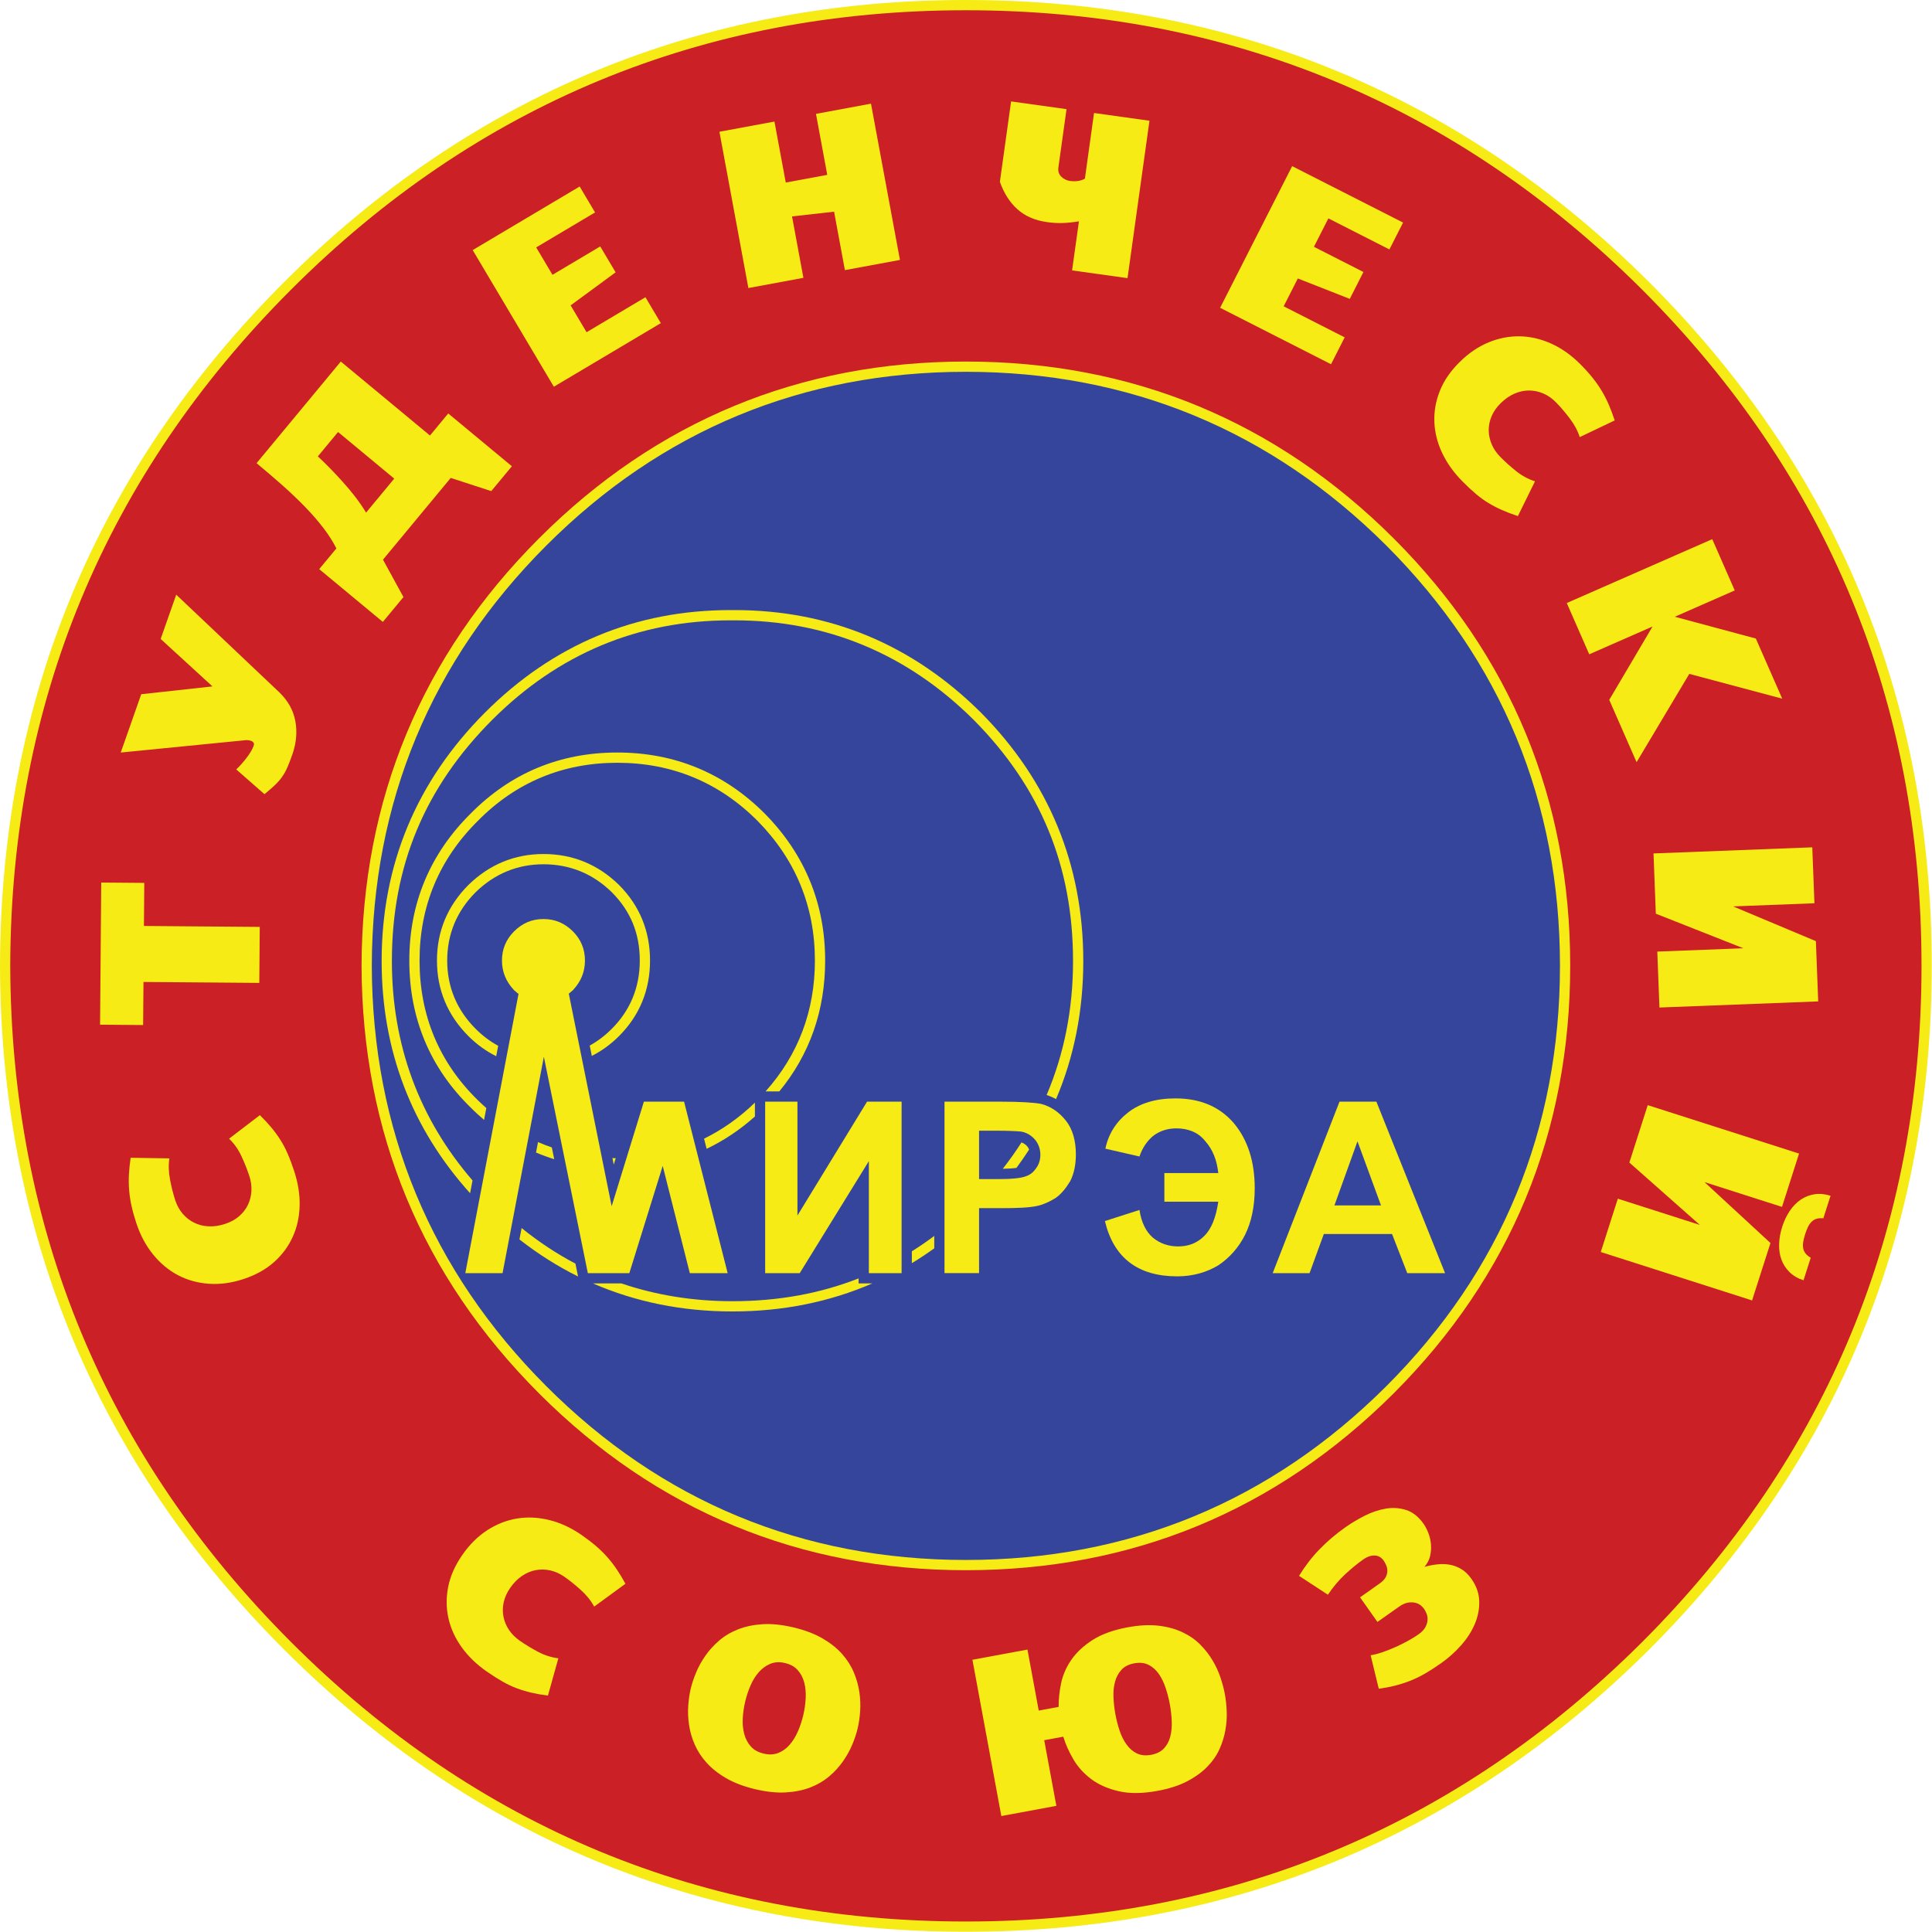 <svg width="378" height="378" viewBox="0 0 378 378" fill="none" xmlns="http://www.w3.org/2000/svg">
<g clip-path="url(#clip0_114_846)">
<path d="M376.612 188.978C376.612 292.638 292.602 376.677 188.976 376.677C85.346 376.677 1.341 292.638 1.341 188.978C1.341 85.314 85.346 1.277 188.976 1.277C292.602 1.277 376.612 85.314 376.612 188.978Z" fill="#CA2026"/>
<path d="M306.936 188.976C306.936 254.146 254.124 306.976 188.976 306.976C123.828 306.976 71.016 254.146 71.016 188.976C71.016 123.807 123.828 70.976 188.976 70.976C254.124 70.976 306.936 123.807 306.936 188.976Z" fill="#34459B"/>
<path d="M103.92 331.165C102.951 330.937 102.011 330.653 101.101 330.315C100.192 329.973 99.272 329.539 98.339 329.013C97.406 328.484 96.384 327.839 95.278 327.069C93.269 325.676 91.627 324.092 90.346 322.316C89.066 320.539 88.199 318.648 87.744 316.639C87.29 314.631 87.272 312.577 87.687 310.472C88.103 308.368 89.023 306.289 90.447 304.233C91.856 302.204 93.476 300.592 95.309 299.401C97.143 298.212 99.082 297.445 101.128 297.107C103.176 296.765 105.288 296.861 107.464 297.399C109.637 297.932 111.753 298.911 113.807 300.336C114.868 301.073 115.804 301.792 116.619 302.492C117.432 303.191 118.168 303.916 118.829 304.664C119.489 305.413 120.1 306.205 120.667 307.044C121.231 307.879 121.8 308.821 122.372 309.867L116.251 314.337C115.64 313.196 114.773 312.116 113.652 311.1C112.529 310.08 111.436 309.203 110.375 308.467C109.52 307.875 108.621 307.475 107.675 307.261C106.727 307.047 105.785 307.028 104.848 307.196C103.911 307.369 103.009 307.741 102.145 308.323C101.281 308.903 100.505 309.689 99.819 310.683C99.177 311.605 98.755 312.549 98.546 313.517C98.338 314.484 98.326 315.424 98.512 316.34C98.698 317.255 99.059 318.111 99.597 318.915C100.136 319.713 100.833 320.412 101.687 321.003C102.817 321.787 104.012 322.513 105.276 323.184C106.535 323.852 107.857 324.276 109.243 324.448L107.203 331.753C105.983 331.588 104.889 331.395 103.92 331.165Z" fill="#F6EB15"/>
<path d="M157.632 332.31C157.692 331.199 157.603 330.174 157.364 329.238C157.124 328.3 156.704 327.486 156.104 326.795C155.503 326.104 154.668 325.631 153.603 325.379C152.537 325.126 151.581 325.172 150.733 325.522C149.887 325.868 149.139 326.407 148.489 327.132C147.841 327.862 147.295 328.734 146.852 329.754C146.408 330.775 146.057 331.831 145.799 332.924C145.539 334.018 145.38 335.115 145.323 336.214C145.264 337.311 145.361 338.33 145.615 339.27C145.869 340.211 146.296 341.02 146.901 341.696C147.504 342.374 148.341 342.84 149.407 343.091C150.472 343.344 151.427 343.303 152.271 342.97C153.115 342.636 153.853 342.103 154.488 341.374C155.123 340.643 155.661 339.775 156.103 338.768C156.541 337.762 156.892 336.711 157.152 335.618C157.411 334.524 157.569 333.423 157.632 332.31ZM166.748 341.335C166.283 342.452 165.677 343.542 164.935 344.608C164.191 345.674 163.295 346.651 162.247 347.543C161.199 348.436 159.975 349.156 158.576 349.704C157.176 350.252 155.575 350.58 153.775 350.688C151.975 350.796 149.969 350.586 147.755 350.063C145.541 349.538 143.656 348.823 142.095 347.919C140.533 347.014 139.251 346.003 138.245 344.884C137.24 343.766 136.463 342.57 135.912 341.3C135.361 340.03 134.993 338.751 134.809 337.466C134.621 336.18 134.571 334.934 134.655 333.726C134.739 332.519 134.901 331.41 135.14 330.399C135.373 329.414 135.727 328.359 136.195 327.227C136.664 326.098 137.272 325 138.015 323.935C138.756 322.868 139.653 321.884 140.705 320.979C141.757 320.074 142.992 319.342 144.408 318.782C145.824 318.223 147.427 317.887 149.213 317.778C150.999 317.668 153.013 317.875 155.253 318.408C157.467 318.934 159.353 319.647 160.915 320.552C162.476 321.458 163.757 322.475 164.759 323.606C165.759 324.738 166.527 325.946 167.061 327.227C167.595 328.508 167.953 329.791 168.141 331.078C168.325 332.363 168.376 333.616 168.288 334.838C168.2 336.056 168.041 337.159 167.808 338.146C167.569 339.156 167.215 340.218 166.748 341.335Z" fill="#F6EB15"/>
<path d="M228.045 330.213C227.694 329.162 227.247 328.253 226.705 327.481C226.162 326.711 225.498 326.127 224.711 325.73C223.923 325.334 222.991 325.234 221.914 325.434C220.835 325.631 220.002 326.058 219.409 326.711C218.814 327.363 218.395 328.147 218.153 329.065C217.907 329.982 217.807 330.993 217.857 332.098C217.903 333.203 218.029 334.309 218.233 335.413C218.438 336.518 218.714 337.589 219.063 338.623C219.41 339.659 219.862 340.561 220.421 341.329C220.975 342.099 221.647 342.674 222.43 343.055C223.215 343.439 224.146 343.531 225.223 343.334C226.301 343.134 227.138 342.714 227.733 342.075C228.329 341.437 228.742 340.661 228.973 339.747C229.205 338.833 229.297 337.83 229.251 336.738C229.206 335.646 229.083 334.547 228.879 333.442C228.674 332.339 228.395 331.261 228.045 330.213ZM240.009 334.79C240.061 335.995 239.974 337.231 239.753 338.502C239.53 339.771 239.139 341.022 238.583 342.253C238.025 343.487 237.223 344.635 236.178 345.697C235.134 346.763 233.822 347.706 232.246 348.526C230.67 349.346 228.763 349.963 226.526 350.377C223.573 350.925 221.027 350.953 218.895 350.461C216.763 349.969 214.967 349.181 213.51 348.094C212.053 347.006 210.885 345.717 210.01 344.219C209.134 342.726 208.474 341.247 208.033 339.787L204.305 340.477L206.679 353.319L195.911 355.314L190.257 324.734L201.026 322.743L203.231 334.677L207.126 333.955C207.109 332.474 207.271 330.922 207.614 329.299C207.957 327.681 208.63 326.149 209.635 324.706C210.638 323.265 212.021 321.979 213.785 320.853C215.547 319.726 217.822 318.906 220.611 318.389C222.875 317.97 224.883 317.863 226.634 318.067C228.386 318.271 229.941 318.691 231.301 319.326C232.659 319.961 233.822 320.759 234.785 321.722C235.749 322.689 236.562 323.723 237.223 324.829C237.883 325.933 238.409 327.066 238.793 328.222C239.179 329.379 239.465 330.455 239.647 331.451C239.837 332.473 239.957 333.587 240.009 334.79Z" fill="#F6EB15"/>
<path d="M289.414 313.222C289.467 314.732 289.184 316.222 288.571 317.687C287.956 319.154 287.067 320.548 285.902 321.868C284.738 323.19 283.434 324.362 281.988 325.384C280.887 326.16 279.856 326.831 278.892 327.391C277.928 327.951 276.974 328.42 276.02 328.802C275.068 329.182 274.091 329.503 273.091 329.762C272.09 330.024 270.979 330.24 269.76 330.415L268.168 323.852C268.851 323.748 269.614 323.55 270.46 323.264C271.306 322.976 272.16 322.639 273.022 322.252C273.884 321.868 274.711 321.455 275.5 321.016C276.291 320.58 276.962 320.164 277.512 319.776C278.178 319.306 278.638 318.826 278.892 318.334C279.15 317.844 279.287 317.37 279.304 316.91C279.323 316.45 279.25 316.03 279.084 315.647C278.918 315.266 278.754 314.96 278.591 314.731C278.479 314.572 278.286 314.372 278.015 314.132C277.743 313.894 277.396 313.719 276.971 313.606C276.548 313.494 276.062 313.474 275.515 313.552C274.967 313.63 274.362 313.902 273.696 314.372L269.5 317.339L266.098 312.52L269.951 309.798C270.523 309.392 270.918 308.975 271.131 308.548C271.346 308.123 271.447 307.707 271.438 307.302C271.426 306.898 271.339 306.518 271.179 306.17C271.016 305.82 270.847 305.519 270.67 305.264C270.556 305.106 270.383 304.935 270.152 304.752C269.922 304.572 269.635 304.448 269.294 304.378C268.954 304.31 268.564 304.327 268.12 304.434C267.68 304.539 267.196 304.778 266.67 305.15C265.614 305.896 264.47 306.834 263.239 307.962C262.007 309.091 260.863 310.44 259.807 312.012L254.156 308.319C255.358 306.37 256.704 304.626 258.198 303.088C259.692 301.552 261.367 300.126 263.226 298.814C264.371 298.004 265.63 297.254 266.996 296.56C268.366 295.87 269.739 295.406 271.12 295.168C272.502 294.934 273.835 295.023 275.124 295.435C276.412 295.848 277.552 296.755 278.54 298.155C278.88 298.636 279.187 299.228 279.459 299.93C279.731 300.632 279.902 301.372 279.97 302.148C280.036 302.928 279.98 303.698 279.798 304.463C279.615 305.228 279.25 305.926 278.696 306.558C279.502 306.332 280.324 306.171 281.168 306.075C282.011 305.978 282.824 305.996 283.606 306.13C284.39 306.267 285.147 306.547 285.88 306.976C286.611 307.404 287.279 308.043 287.876 308.891C288.85 310.268 289.36 311.711 289.414 313.222Z" fill="#F6EB15"/>
<path d="M53.113 220.624C53.749 221.392 54.329 222.184 54.851 223.003C55.372 223.823 55.845 224.724 56.273 225.705C56.703 226.689 57.125 227.819 57.548 229.101C58.315 231.421 58.672 233.679 58.625 235.865C58.579 238.056 58.132 240.091 57.288 241.965C56.444 243.84 55.221 245.495 53.623 246.925C52.024 248.355 50.037 249.46 47.664 250.244C45.317 251.016 43.053 251.328 40.875 251.173C38.695 251.02 36.685 250.464 34.845 249.504C33.005 248.544 31.379 247.193 29.963 245.455C28.547 243.719 27.448 241.665 26.667 239.291C26.261 238.064 25.945 236.924 25.717 235.875C25.489 234.827 25.337 233.804 25.26 232.808C25.184 231.813 25.172 230.813 25.223 229.804C25.276 228.795 25.388 227.701 25.56 226.52L33.139 226.637C32.94 227.917 32.983 229.301 33.267 230.791C33.551 232.279 33.895 233.636 34.299 234.861C34.624 235.849 35.101 236.713 35.729 237.452C36.357 238.193 37.097 238.777 37.948 239.204C38.799 239.636 39.744 239.879 40.783 239.933C41.823 239.992 42.916 239.829 44.061 239.451C45.129 239.099 46.036 238.601 46.784 237.955C47.532 237.308 48.108 236.563 48.509 235.72C48.912 234.877 49.139 233.976 49.189 233.012C49.243 232.048 49.105 231.072 48.78 230.085C48.349 228.78 47.831 227.479 47.227 226.183C46.624 224.888 45.821 223.756 44.82 222.784L50.843 218.179C51.719 219.044 52.477 219.86 53.113 220.624Z" fill="#F6EB15"/>
<path d="M28.161 181.167L50.822 181.351L50.734 192.307L28.073 192.124L28.003 200.551L19.579 200.484L19.805 172.672L28.229 172.741L28.161 181.167Z" fill="#F6EB15"/>
<path d="M54.579 135.388C56.319 137.041 57.388 138.939 57.781 141.071C58.177 143.207 57.979 145.4 57.188 147.651C56.833 148.657 56.508 149.496 56.215 150.167C55.919 150.839 55.577 151.448 55.192 151.997C54.804 152.545 54.344 153.075 53.807 153.588C53.271 154.097 52.583 154.697 51.747 155.385L46.216 150.537C46.523 150.257 46.848 149.925 47.192 149.54C47.536 149.156 47.871 148.752 48.197 148.331C48.524 147.909 48.813 147.489 49.064 147.071C49.315 146.655 49.501 146.273 49.623 145.928C49.715 145.664 49.707 145.452 49.599 145.296C49.492 145.139 49.344 145.027 49.159 144.963C48.947 144.888 48.725 144.839 48.496 144.817C48.264 144.796 48.069 144.801 47.909 144.833L23.623 147.236L27.633 135.825L41.567 134.295L31.433 125.015L34.481 116.347L54.579 135.388Z" fill="#F6EB15"/>
<path d="M66.14 84.523L62.189 89.292C62.974 90.017 63.78 90.805 64.608 91.656C65.434 92.505 66.27 93.399 67.117 94.337C67.961 95.276 68.77 96.248 69.543 97.253C70.314 98.259 71.008 99.272 71.621 100.291L77.133 93.643L66.14 84.523ZM96.118 96.088L88.188 93.507L74.933 109.499L78.937 116.816L74.904 121.681L62.452 111.352L65.813 107.299C65.153 105.984 64.304 104.651 63.272 103.301C62.237 101.951 61.049 100.581 59.701 99.189C58.356 97.8 56.883 96.397 55.285 94.979C53.688 93.564 51.99 92.109 50.197 90.62L66.678 70.737L84.124 85.208L87.698 80.893L100.152 91.224L96.118 96.088Z" fill="#F6EB15"/>
<path d="M108.361 75.665L92.482 48.929L113.413 36.488L116.425 41.562L104.909 48.404L108.094 53.766L117.438 48.212L120.449 53.284L111.644 59.744L114.765 64.998L126.281 58.151L129.293 63.223L108.361 75.665Z" fill="#F6EB15"/>
<path d="M165.307 52.853L163.189 41.418L154.964 42.343L157.189 54.358L146.421 56.357L140.756 25.778L151.524 23.781L153.736 35.714L161.853 34.21L159.644 22.277L170.412 20.282L176.076 50.858L165.307 52.853Z" fill="#F6EB15"/>
<path d="M209.755 52.907L211.095 43.307C209.963 43.49 208.912 43.599 207.943 43.635C206.975 43.67 205.95 43.611 204.864 43.458C202.499 43.13 200.568 42.293 199.067 40.949C197.567 39.606 196.422 37.815 195.628 35.577L197.822 19.842L208.67 21.355L207.079 32.75C206.975 33.501 207.167 34.107 207.655 34.574C208.143 35.041 208.707 35.317 209.346 35.405C209.819 35.471 210.307 35.475 210.812 35.418C211.316 35.362 211.798 35.209 212.259 34.962L214.051 22.107L224.896 23.621L220.603 54.421L209.755 52.907Z" fill="#F6EB15"/>
<path d="M238.719 60.222L252.812 32.505L274.515 43.546L271.841 48.804L259.901 42.73L257.075 48.286L266.761 53.217L264.088 58.477L253.923 54.485L251.153 59.93L263.092 66.005L260.421 71.265L238.719 60.222Z" fill="#F6EB15"/>
<path d="M293.86 99.791C292.95 99.39 292.078 98.937 291.247 98.435C290.416 97.934 289.59 97.338 288.771 96.649C287.951 95.958 287.067 95.131 286.119 94.174C284.403 92.435 283.079 90.574 282.147 88.593C281.216 86.611 280.712 84.591 280.634 82.535C280.558 80.478 280.918 78.454 281.714 76.463C282.511 74.47 283.798 72.597 285.576 70.839C287.334 69.101 289.222 67.818 291.243 66.985C293.263 66.154 295.312 65.758 297.386 65.801C299.46 65.845 301.518 66.326 303.559 67.253C305.598 68.181 307.496 69.533 309.252 71.311C310.16 72.229 310.95 73.109 311.619 73.947C312.29 74.786 312.88 75.634 313.392 76.49C313.903 77.347 314.358 78.241 314.759 79.165C315.16 80.093 315.547 81.121 315.919 82.258L309.076 85.522C308.687 84.287 308.035 83.069 307.118 81.862C306.203 80.654 305.29 79.589 304.383 78.671C303.652 77.93 302.842 77.37 301.951 76.986C301.059 76.605 300.136 76.41 299.184 76.405C298.231 76.398 297.276 76.602 296.32 77.014C295.364 77.425 294.458 78.057 293.6 78.902C292.799 79.694 292.21 80.545 291.826 81.454C291.443 82.367 291.259 83.289 291.272 84.223C291.287 85.158 291.484 86.066 291.868 86.953C292.248 87.838 292.804 88.651 293.535 89.39C294.503 90.37 295.544 91.306 296.662 92.197C297.778 93.086 298.999 93.745 300.328 94.171L296.98 100.973C295.811 100.589 294.771 100.195 293.86 99.791Z" fill="#F6EB15"/>
<path d="M330.516 131.847L320.2 149.122L314.851 136.93L323.322 122.58L310.939 128.016L306.54 117.983L335.006 105.486L339.406 115.519L327.68 120.668L343.536 124.934L348.7 136.703L330.516 131.847Z" fill="#F6EB15"/>
<path d="M324.252 186.177L341.088 185.529L323.965 178.767L323.513 166.976L354.577 165.78L354.999 176.727L339.088 177.34L355.284 184.137L355.736 195.928L324.673 197.125L324.252 186.177Z" fill="#F6EB15"/>
<path d="M350.14 248.908C349.421 248.207 348.892 247.395 348.552 246.476C348.212 245.557 348.057 244.543 348.089 243.429C348.119 242.32 348.32 241.188 348.687 240.039C349.064 238.86 349.559 237.817 350.175 236.908C350.791 235.999 351.501 235.269 352.312 234.717C353.123 234.164 354.024 233.812 355.017 233.659C356.011 233.504 357.055 233.604 358.152 233.953L356.74 238.369C356.197 238.313 355.736 238.351 355.356 238.479C354.975 238.607 354.651 238.812 354.385 239.097C354.116 239.381 353.887 239.725 353.697 240.137C353.507 240.548 353.335 240.996 353.18 241.477C353.028 241.96 352.908 242.421 352.824 242.867C352.741 243.312 352.725 243.727 352.779 244.113C352.833 244.499 352.976 244.856 353.212 245.181C353.447 245.507 353.801 245.804 354.275 246.075L352.863 250.489C351.765 250.139 350.859 249.609 350.14 248.908ZM316.531 234.525L332.577 239.659L318.788 227.459L322.383 216.223L351.991 225.699L348.653 236.133L333.488 231.28L346.395 243.197L342.8 254.433L313.192 244.957L316.531 234.525Z" fill="#F6EB15"/>
<path d="M188.975 2.007C137.631 2.007 93.208 20.399 56.944 56.672C20.633 93 2.149 137.489 2.005 188.903C2.149 240.401 20.633 284.936 56.944 321.268C93.204 357.551 137.625 375.947 188.975 375.947C240.375 375.947 284.893 357.551 321.295 321.265C357.56 284.983 375.947 240.448 375.947 188.901C375.947 137.44 357.56 92.952 321.293 56.672C284.892 20.399 240.373 2.007 188.975 2.007ZM188.975 377.953C137.073 377.953 92.175 359.359 55.525 322.687C18.827 285.967 0.145 240.956 0 188.903C0.145 136.935 18.827 91.969 55.525 55.253C92.18 18.591 137.079 2.18272e-06 188.975 2.18272e-06C240.921 2.18272e-06 285.919 18.591 322.709 55.251C359.367 91.924 377.953 136.889 377.953 188.901C377.953 241.001 359.367 286.012 322.711 322.687C285.92 359.359 240.925 377.953 188.975 377.953Z" fill="#F6EB15"/>
<path d="M188.975 72.745C157.056 72.745 129.441 84.178 106.896 106.729C84.324 129.313 72.833 156.969 72.744 188.931C72.833 220.946 84.324 248.633 106.896 271.218C129.437 293.773 157.052 305.209 188.975 305.209C220.929 305.209 248.607 293.773 271.235 271.215C293.777 248.663 305.209 220.978 305.209 188.929C305.209 156.938 293.777 129.281 271.232 106.729C248.604 84.178 220.927 72.745 188.975 72.745ZM188.975 307.214C156.501 307.214 128.409 295.581 105.479 272.637C82.517 249.663 70.828 221.501 70.739 188.931C70.828 156.415 82.517 128.282 105.479 105.31C128.413 82.37 156.505 70.738 188.975 70.738C221.477 70.738 249.631 82.37 272.649 105.309C295.585 128.253 307.215 156.387 307.215 188.929C307.215 221.527 295.585 249.693 272.651 272.637C249.632 295.581 221.48 307.214 188.975 307.214Z" fill="#F6EB15"/>
<path d="M178.405 244.82V247.14C179.896 246.243 181.352 245.266 182.789 244.24V241.812C181.356 242.89 179.891 243.882 178.405 244.82Z" fill="#F6EB15"/>
<path d="M112.586 247.234C108.911 245.297 105.399 242.973 102.054 240.272L101.629 242.496C105.266 245.341 109.09 247.761 113.097 249.749L113.046 249.492L112.586 247.234Z" fill="#F6EB15"/>
<path d="M167.988 251.099V250.119C160.416 253.097 152.227 254.583 143.308 254.583C135.614 254.583 128.36 253.407 121.571 251.099H116.004C124.376 254.74 133.495 256.589 143.308 256.589C153.138 256.589 162.28 254.74 170.686 251.099H169.994H167.988Z" fill="#F6EB15"/>
<path d="M201.35 224.911C201.24 224.645 201.103 224.422 200.968 224.269C200.635 223.893 200.26 223.669 199.855 223.522C198.727 225.282 197.507 227.001 196.192 228.678C197.434 228.654 198.288 228.586 198.862 228.511C199.738 227.331 200.559 226.13 201.35 224.911Z" fill="#F6EB15"/>
<path d="M76.674 188.027C76.674 169.494 83.1 154.055 96.316 140.827C109.219 127.918 124.891 121.371 142.897 121.371L143.313 121.374L143.723 121.371C161.759 121.371 177.493 127.918 190.485 140.826C203.577 154.019 209.941 169.459 209.941 188.027C209.941 197.443 208.201 206.198 204.773 214.242C205.42 214.451 206.033 214.722 206.617 215.043C210.153 206.754 211.947 197.731 211.947 188.027C211.947 169.168 205.205 152.812 191.904 139.407C178.517 126.108 162.307 119.364 143.723 119.364L143.313 119.367L142.897 119.364C124.34 119.364 108.191 126.11 94.897 139.41C81.475 152.843 74.669 169.2 74.669 188.027C74.669 205.451 80.496 220.712 91.975 233.459L92.451 230.959C81.988 218.823 76.674 204.412 76.674 188.027Z" fill="#F6EB15"/>
<path d="M137.75 222.781L138.254 224.767C141.622 223.16 144.774 221.053 147.701 218.443V215.729C144.654 218.685 141.328 221.028 137.75 222.781Z" fill="#F6EB15"/>
<path d="M105.265 223.454L104.875 225.495C106.035 225.99 107.223 226.423 108.434 226.799L107.966 224.498C107.053 224.18 106.147 223.842 105.265 223.454Z" fill="#F6EB15"/>
<path d="M93.508 215.274C85.929 207.873 82.087 198.676 82.087 187.93C82.087 177.286 85.93 168.085 93.52 160.576C100.956 153.053 110.123 149.238 120.768 149.238C131.441 149.238 140.667 153.053 148.185 160.576C155.651 168.138 159.436 177.342 159.436 187.93C159.436 197.808 156.164 206.396 149.785 213.534H152.475C158.424 206.298 161.443 197.705 161.443 187.93C161.443 176.794 157.463 167.117 149.608 159.161C141.696 151.245 131.992 147.232 120.768 147.232C109.568 147.232 99.92 151.246 92.103 159.157C84.126 167.048 80.081 176.73 80.081 187.93C80.081 199.236 84.126 208.917 92.093 216.697C92.941 217.556 93.82 218.346 94.709 219.112L95.15 216.792C94.601 216.292 94.04 215.813 93.508 215.274Z" fill="#F6EB15"/>
<path d="M120.08 227.868L120.469 226.607C120.249 226.604 120.037 226.58 119.82 226.576L120.08 227.868Z" fill="#F6EB15"/>
<path d="M93.062 201.295C89.37 197.598 87.497 193.1 87.497 187.931C87.497 182.766 89.37 178.267 93.053 174.57C96.773 170.94 101.242 169.098 106.337 169.098C111.493 169.098 115.989 170.938 119.691 174.559C123.381 178.26 125.174 182.635 125.174 187.931C125.174 193.159 123.329 197.654 119.691 201.295C118.351 202.638 116.915 203.723 115.381 204.567L115.789 206.594C117.709 205.62 119.491 204.336 121.111 202.714C125.138 198.683 127.179 193.71 127.179 187.931C127.179 182.158 125.138 177.183 121.103 173.135C117.003 169.126 112.035 167.091 106.337 167.091C100.701 167.091 95.761 169.123 91.644 173.144C87.561 177.24 85.492 182.215 85.492 187.931C85.492 193.652 87.561 198.626 91.644 202.714C93.302 204.371 95.124 205.672 97.082 206.652L97.472 204.611C95.891 203.756 94.418 202.651 93.062 201.295Z" fill="#F6EB15"/>
<path d="M265.594 223.301L270.194 235.838H261.085L265.594 223.301ZM269.293 215.541H262.078L249.005 249.093H256.217L259.013 241.434H272.355L275.335 249.093H282.731L269.293 215.541Z" fill="#F6EB15"/>
<path d="M241.424 219.773C238.634 216.528 234.848 214.904 229.972 214.904C226.182 214.904 223.114 215.815 220.773 217.611C218.43 219.42 216.897 221.76 216.268 224.739L222.94 226.271C223.481 224.649 224.378 223.296 225.553 222.297C226.817 221.309 228.346 220.769 230.153 220.769C232.505 220.769 234.485 221.572 235.836 223.296C237.278 224.919 238.092 226.996 238.36 229.515H227.812V235.116H238.36C237.913 238.183 237.009 240.435 235.654 241.787C234.216 243.233 232.508 243.864 230.518 243.864C228.621 243.864 227.006 243.319 225.556 242.147C224.205 240.972 223.308 239.171 222.942 236.731L216.178 238.903C217.892 246.117 222.669 249.721 230.337 249.721C233.402 249.721 236.116 248.92 238.36 247.565C240.522 246.117 242.33 244.127 243.592 241.611C244.854 239.079 245.489 236.007 245.489 232.487C245.489 227.267 244.134 223.033 241.424 219.773Z" fill="#F6EB15"/>
<path d="M191.555 221.223H194.891C197.235 221.223 198.947 221.31 199.761 221.394C200.842 221.573 201.743 222.117 202.47 222.938C203.103 223.653 203.55 224.739 203.55 225.903C203.55 226.906 203.281 227.807 202.738 228.533C202.195 229.335 201.565 229.873 200.666 230.151C199.761 230.511 197.959 230.694 195.258 230.694H191.557L191.555 221.223ZM208.599 219.326C207.243 217.614 205.711 216.529 203.734 215.991C202.47 215.727 199.761 215.541 195.702 215.541H184.795V249.091H191.555V236.378H195.977C199.041 236.378 201.389 236.289 203.007 235.927C204.178 235.662 205.355 235.117 206.525 234.395C207.694 233.569 208.599 232.405 209.409 231.061C210.133 229.606 210.497 227.898 210.497 225.821C210.497 223.206 209.862 220.945 208.599 219.326Z" fill="#F6EB15"/>
<path d="M176.405 215.541H169.64L156.021 237.821V215.541H149.707V249.092H156.471L169.993 227.177V249.092H176.4V215.541H176.405Z" fill="#F6EB15"/>
<path d="M91.039 249.092H98.328L106.409 206.763L115.011 249.092H123.131L129.661 228.113L134.964 249.092H142.367L133.841 215.541H125.979L119.673 235.999L109.979 187.931H102.692L91.039 249.092Z" fill="#F6EB15"/>
<path d="M112.108 193.716C113.637 192.073 114.447 190.19 114.447 187.93C114.447 185.673 113.637 183.785 112.108 182.241C110.484 180.624 108.588 179.81 106.333 179.81C104.075 179.81 102.18 180.624 100.563 182.241C99.031 183.785 98.21 185.673 98.21 187.93C98.21 190.19 99.031 192.073 100.563 193.716C102.18 195.24 104.073 196.056 106.333 196.056C108.588 196.056 110.484 195.24 112.108 193.716Z" fill="#F6EB15"/>
</g>
<defs>
<clipPath id="clip0_114_846">
<rect width="377.953" height="377.953" fill="white"/>
</clipPath>
</defs>
</svg>
